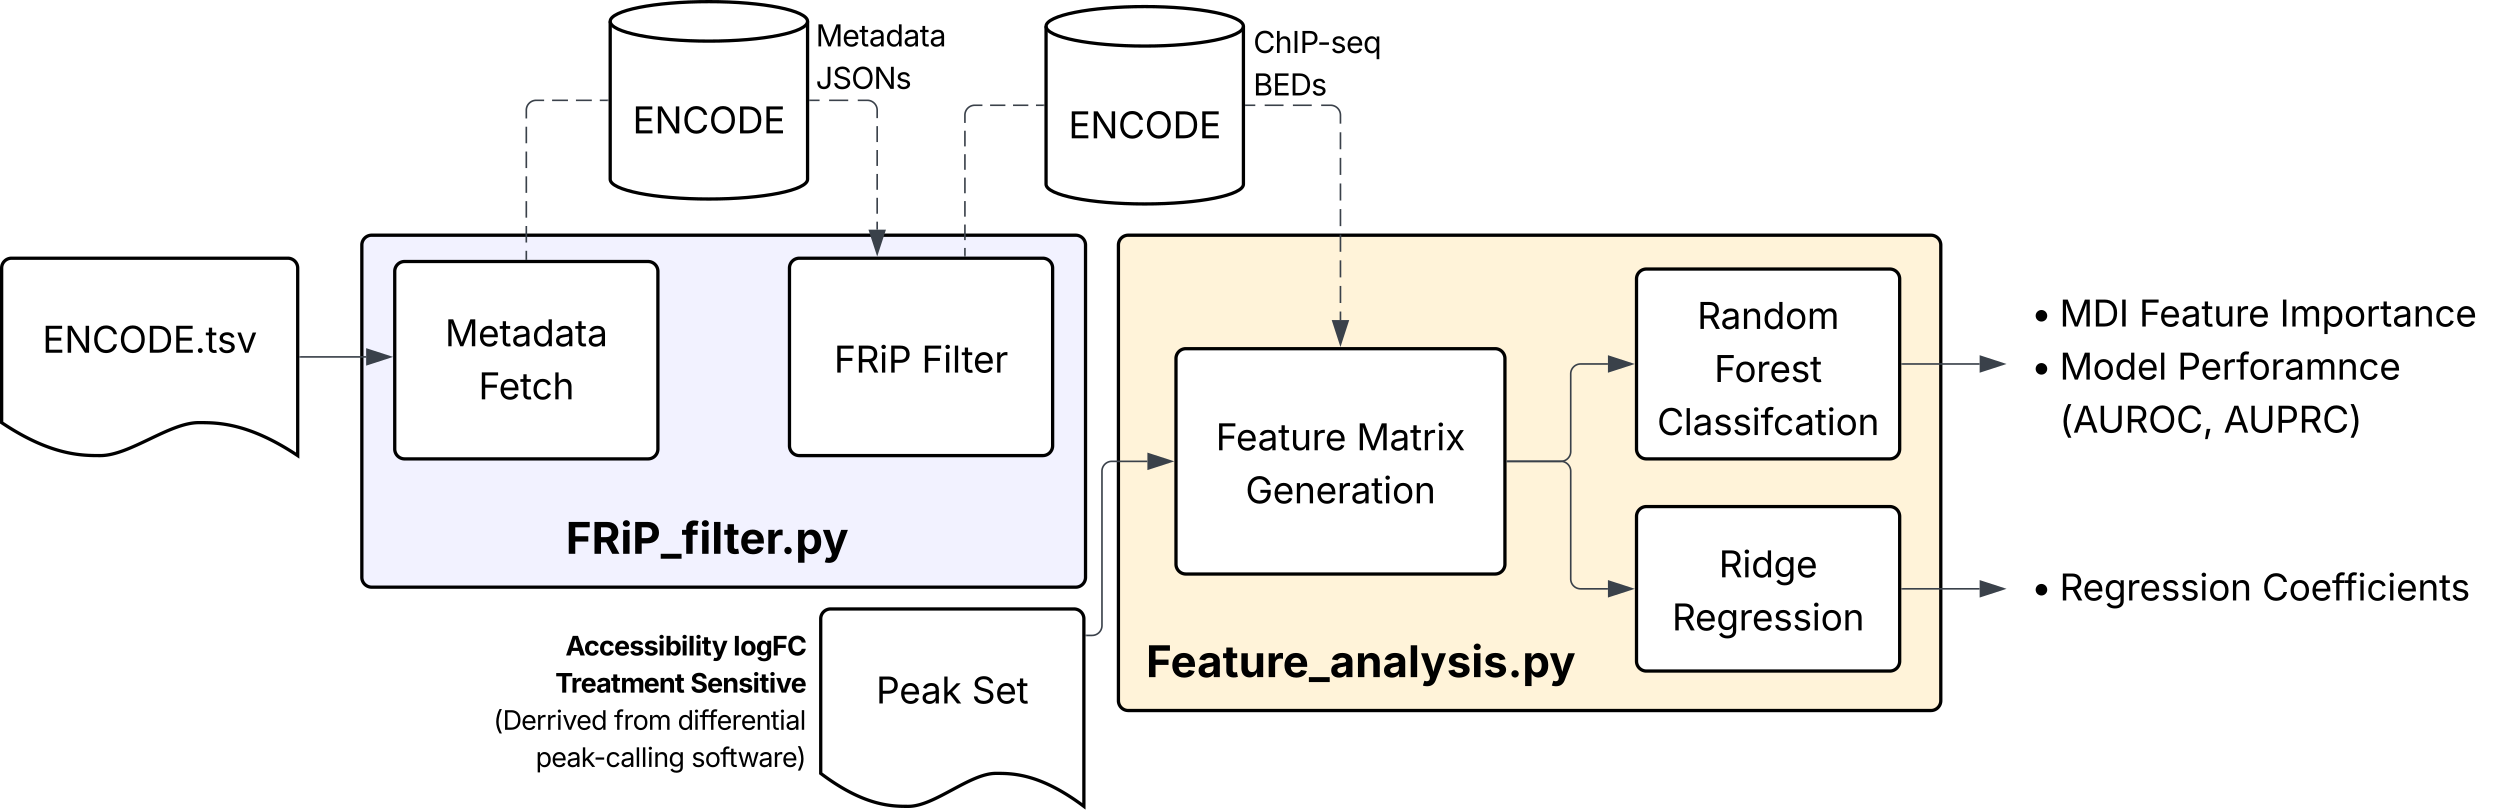 <svg xmlns="http://www.w3.org/2000/svg" xmlns:xlink="http://www.w3.org/1999/xlink" xmlns:lucid="lucid" width="1520" height="492.25"><g transform="translate(520 -123)" lucid:page-tab-id="0_0"><path d="M-1000 0h2000v1000h-2000z" fill="#fff"/><path d="M160 272a6 6 0 0 1 6-6h488a6 6 0 0 1 6 6v277a6 6 0 0 1-6 6H166a6 6 0 0 1-6-6z" stroke="#000" stroke-width="2" fill="#fff3d9"/><path d="M-300 272a6 6 0 0 1 6-6h428a6 6 0 0 1 6 6v202a6 6 0 0 1-6 6h-428a6 6 0 0 1-6-6z" stroke="#000" stroke-width="2" fill="#f2f2ff"/><path d="M237.5 187h5.72m5.72 0h11.45m5.7 0h11.46m5.72 0H289a6 6 0 0 1 6 6v5.2m0 5.2v10.37m0 5.2v10.38m0 5.2v10.37m0 5.2v10.38m0 5.2v10.38m0 5.2v10.37m0 5.2v10.38m0 5.2v5.2" stroke="#3a414a" fill="none"/><path d="M237.5 187.47h-.5v-.94h.5z" stroke="#3a414a" stroke-width=".05" fill="#3a414a"/><path d="M295 332.38l-4.63-14.26h9.26z" stroke="#3a414a" fill="#3a414a"/><path d="M-40 286a6 6 0 0 1 6-6h148a6 6 0 0 1 6 6v108a6 6 0 0 1-6 6H-34a6 6 0 0 1-6-6z" stroke="#000" stroke-width="2" fill="#fff"/><use xlink:href="#a" transform="matrix(1,0,0,1,-28,292) translate(15.087 57.528)"/><use xlink:href="#b" transform="matrix(1,0,0,1,-28,292) translate(68.331 57.528)"/><path d="M66.67 278.5v-4.75m0-4.75v-9.5m0-4.75v-9.5m0-4.75V231m0-4.75v-9.5m0-4.75v-9.5m0-4.75V193a6 6 0 0 1 6-6h4.64m4.66 0h9.3m4.65 0h9.3m4.65 0h4.65" stroke="#3a414a" fill="none"/><path d="M67.14 279h-.95v-.5h.94zM115 187.47h-.5v-.94h.5z" stroke="#3a414a" stroke-width=".05" fill="#3a414a"/><path d="M-519 286a6 6 0 0 1 6-6h168a6 6 0 0 1 6 6v114c-30.06-20.04-48.78-20.04-60.12-20.04-18 0-41.94 20.04-59.94 20.04-11.16 0-30.06 0-59.94-20.04z" stroke="#000" stroke-width="2" fill="#fff"/><use xlink:href="#c" transform="matrix(1,0,0,1,-514,285) translate(19.804 52.465)"/><path d="M-337.5 340h40.12" stroke="#3a414a" fill="none"/><path d="M-337.5 340.48h-.5v-.96h.5z" stroke="#3a414a" stroke-width=".05" fill="#3a414a"/><path d="M-282.62 340l-14.26 4.63v-9.26z" stroke="#3a414a" fill="#3a414a"/><path d="M140.5 509.33h3.5a6 6 0 0 0 6-6V409.5a6 6 0 0 1 6-6h21.62" stroke="#3a414a" fill="none"/><path d="M140.5 509.8h-.5v-.94h.5z" stroke="#3a414a" stroke-width=".05" fill="#3a414a"/><path d="M192.38 403.5l-14.26 4.63v-9.26z" stroke="#3a414a" fill="#3a414a"/><path d="M-230 499.25a6 6 0 0 1 6-6h188a6 6 0 0 1 6 6v101a6 6 0 0 1-6 6h-188a6 6 0 0 1-6-6z" fill="none"/><use xlink:href="#d" transform="matrix(1,0,0,1,-230,493.25) translate(53.772 28.28)"/><use xlink:href="#e" transform="matrix(1,0,0,1,-230,493.25) translate(155.779 28.28)"/><use xlink:href="#f" transform="matrix(1,0,0,1,-230,493.25) translate(47.581 50.866)"/><use xlink:href="#g" transform="matrix(1,0,0,1,-230,493.25) translate(129.711 50.866)"/><use xlink:href="#h" transform="matrix(1,0,0,1,-230,493.25) translate(9.946 73.452)"/><use xlink:href="#i" transform="matrix(1,0,0,1,-230,493.25) translate(83.288 73.452)"/><use xlink:href="#j" transform="matrix(1,0,0,1,-230,493.25) translate(121.972 73.452)"/><use xlink:href="#k" transform="matrix(1,0,0,1,-230,493.25) translate(35.641 96.038)"/><use xlink:href="#l" transform="matrix(1,0,0,1,-230,493.25) translate(130.289 96.038)"/><path d="M-21 499.25a6 6 0 0 1 6-6h148a6 6 0 0 1 6 6v114c-26.72-20.04-43.36-20.04-53.44-20.04-16 0-37.28 20.05-53.28 20.05-9.92 0-26.72 0-53.28-20.04z" stroke="#000" stroke-width="2" fill="#fff"/><use xlink:href="#m" transform="matrix(1,0,0,1,-16,498.25) translate(28.673 52.465)"/><use xlink:href="#n" transform="matrix(1,0,0,1,-16,498.25) translate(86.844 52.465)"/><path d="M195 341a6 6 0 0 1 6-6h188a6 6 0 0 1 6 6v125a6 6 0 0 1-6 6H201a6 6 0 0 1-6-6z" stroke="#000" stroke-width="2" fill="#fff"/><use xlink:href="#o" transform="matrix(1,0,0,1,207,347) translate(12.224 49.778)"/><use xlink:href="#p" transform="matrix(1,0,0,1,207,347) translate(97.728 49.778)"/><use xlink:href="#q" transform="matrix(1,0,0,1,207,347) translate(30.215 82.043)"/><path d="M396.5 403.5H429a6 6 0 0 1 6 6V475a6 6 0 0 0 6 6h16.62" stroke="#3a414a" fill="none"/><path d="M396.5 403.98h-.5v-.96h.5z" stroke="#3a414a" stroke-width=".05" fill="#3a414a"/><path d="M472.38 481l-14.26 4.63v-9.26z" stroke="#3a414a" fill="#3a414a"/><path d="M475 437a6 6 0 0 1 6-6h148a6 6 0 0 1 6 6v88a6 6 0 0 1-6 6H481a6 6 0 0 1-6-6z" stroke="#000" stroke-width="2" fill="#fff"/><use xlink:href="#r" transform="matrix(1,0,0,1,487,443) translate(38.063 31.028)"/><use xlink:href="#s" transform="matrix(1,0,0,1,487,443) translate(9.596 63.293)"/><path d="M475 292.58a6 6 0 0 1 6-6h148a6 6 0 0 1 6 6V396a6 6 0 0 1-6 6H481a6 6 0 0 1-6-6z" stroke="#000" stroke-width="2" fill="#fff"/><use xlink:href="#t" transform="matrix(1,0,0,1,487,298.581) translate(24.901 24.403)"/><use xlink:href="#u" transform="matrix(1,0,0,1,487,298.581) translate(35.242 56.668)"/><use xlink:href="#v" transform="matrix(1,0,0,1,487,298.581) translate(0.498 88.934)"/><path d="M396.5 403.5H429a6 6 0 0 0 6-6v-47.2a6 6 0 0 1 6-6h16.62" stroke="#3a414a" fill="none"/><path d="M396.5 403.98h-.5v-.96h.5z" stroke="#3a414a" stroke-width=".05" fill="#3a414a"/><path d="M472.38 344.3l-14.26 4.63v-9.28z" stroke="#3a414a" fill="#3a414a"/><path d="M636.5 481h47.12" stroke="#3a414a" fill="none"/><path d="M636.5 481.48h-.5v-.96h.5z" stroke="#3a414a" stroke-width=".05" fill="#3a414a"/><path d="M698.38 481l-14.26 4.63v-9.26z" stroke="#3a414a" fill="#3a414a"/><path d="M636.5 344.3h47.12" stroke="#3a414a" fill="none"/><path d="M636.5 344.76h-.5v-.94h.5z" stroke="#3a414a" stroke-width=".05" fill="#3a414a"/><path d="M698.38 344.3l-14.26 4.63v-9.28z" stroke="#3a414a" fill="#3a414a"/><path d="M710 449a6 6 0 0 1 6-6h278a6 6 0 0 1 6 6v62a6 6 0 0 1-6 6H716a6 6 0 0 1-6-6z" fill="none"/><use xlink:href="#w" transform="matrix(1,0,0,1,710,443) translate(4.861 45.084)"/><use xlink:href="#x" transform="matrix(1,0,0,1,710,443) translate(22.222 45.084)"/><use xlink:href="#y" transform="matrix(1,0,0,1,710,443) translate(145.28 45.084)"/><path d="M236 235c0 6.63-26.86 12-60 12s-60-5.37-60-12v-96c0-6.63 26.86-12 60-12s60 5.37 60 12z" stroke="#000" stroke-width="2" fill="#fff"/><path d="M236 139c0 6.63-26.86 12-60 12s-60-5.37-60-12" stroke="#000" stroke-width="2" fill="none"/><use xlink:href="#z" transform="matrix(1,0,0,1,121,156) translate(8.64 51.09)"/><path d="M242 144a6 6 0 0 1 6-6h168a6 6 0 0 1 6 6v28a6 6 0 0 1-6 6H248a6 6 0 0 1-6-6z" fill="none"/><use xlink:href="#A" transform="matrix(1,0,0,1,242,138) translate(0 17.222)"/><use xlink:href="#B" transform="matrix(1,0,0,1,242,138) translate(0 43.035)"/><path d="M-210 426a6 6 0 0 1 6-6H24a6 6 0 0 1 6 6v48a6 6 0 0 1-6 6h-228a6 6 0 0 1-6-6z" fill="none"/><use xlink:href="#C" transform="matrix(1,0,0,1,-210,420) translate(34.043 39.701)"/><path d="M710 306a6 6 0 0 1 6-6h278a6 6 0 0 1 6 6v62a6 6 0 0 1-6 6H716a6 6 0 0 1-6-6z" fill="none"/><g><use xlink:href="#D" transform="matrix(1,0,0,1,710,300) translate(4.861 21.528)"/><use xlink:href="#E" transform="matrix(1,0,0,1,710,300) translate(22.222 21.528)"/><use xlink:href="#F" transform="matrix(1,0,0,1,710,300) translate(70.551 21.528)"/><use xlink:href="#G" transform="matrix(1,0,0,1,710,300) translate(156.055 21.528)"/><use xlink:href="#D" transform="matrix(1,0,0,1,710,300) translate(4.861 53.793)"/><use xlink:href="#H" transform="matrix(1,0,0,1,710,300) translate(22.222 53.793)"/><use xlink:href="#I" transform="matrix(1,0,0,1,710,300) translate(93.815 53.793)"/><use xlink:href="#J" transform="matrix(1,0,0,1,710,300) translate(22.222 86.059)"/><use xlink:href="#K" transform="matrix(1,0,0,1,710,300) translate(121.94 86.059)"/></g><path d="M175 501a6 6 0 0 1 6-6h251a6 6 0 0 1 6 6v48a6 6 0 0 1-6 6H181a6 6 0 0 1-6-6z" fill="none"/><g><use xlink:href="#L" transform="matrix(1,0,0,1,175,495) translate(1.828 39.701)"/></g><path d="M-280 288a6 6 0 0 1 6-6h148a6 6 0 0 1 6 6v108a6 6 0 0 1-6 6h-148a6 6 0 0 1-6-6z" stroke="#000" stroke-width="2" fill="#fff"/><g><use xlink:href="#M" transform="matrix(1,0,0,1,-268,294) translate(18.586 39.528)"/><use xlink:href="#N" transform="matrix(1,0,0,1,-268,294) translate(38.958 71.793)"/></g><path d="M-29 232c0 6.63-26.86 12-60 12s-60-5.37-60-12v-96c0-6.63 26.86-12 60-12s60 5.37 60 12z" stroke="#000" stroke-width="2" fill="#fff"/><path d="M-29 136c0 6.63-26.86 12-60 12s-60-5.37-60-12" stroke="#000" stroke-width="2" fill="none"/><g><use xlink:href="#O" transform="matrix(1,0,0,1,-144,153) translate(8.64 51.09)"/></g><path d="M-200 280.5v-5.03m0-5.03V260.4m0-5.04V245.3m0-5.02v-10.06m0-5.03v-10.06m0-5.03v-10.04m0-5.03V190a6 6 0 0 1 6-6h4.83m4.84 0h9.66m4.84 0h9.66m4.84 0h4.83" stroke="#3a414a" fill="none"/><path d="M-199.53 281h-.94v-.5h.94zM-150 184.47h-.5v-.94h.5z" stroke="#3a414a" stroke-width=".05" fill="#3a414a"/><path d="M-27.5 184h5.8m5.8 0h11.62m5.8 0h5.8a6 6 0 0 1 6 6v4.84m0 4.84v9.68m0 4.84v9.7m0 4.83v9.68m0 4.85v9.68m0 4.84v4.85" stroke="#3a414a" fill="none"/><path d="M-27.5 184.47h-.5v-.94h.5z" stroke="#3a414a" stroke-width=".05" fill="#3a414a"/><path d="M13.33 277.38L8.7 263.12h9.27z" stroke="#3a414a" fill="#3a414a"/><path d="M-24 140a6 6 0 0 1 6-6h168a6 6 0 0 1 6 6v28a6 6 0 0 1-6 6H-18a6 6 0 0 1-6-6z" fill="none"/><g><use xlink:href="#P" transform="matrix(1,0,0,1,-24,134) translate(0 17.222)"/><use xlink:href="#Q" transform="matrix(1,0,0,1,-24,134) translate(0 43.035)"/></g><defs><path d="M180 0v-1490h901v168H370v510h643v168H370V0H180" id="R"/><path d="M180 0v-1490h510c348 0 508 194 508 460 0 198-88 351-276 417L1256 0h-220L726-579c-117 2-238 0-356 1V0H180zm190-747h312c235 0 327-108 327-283 0-177-92-293-329-293H370v576" id="S"/><path d="M158 0v-1118h180V0H158zm91-1301c-68 0-125-53-125-119s57-119 125-119c69 0 126 53 126 119s-57 119-126 119" id="T"/><path d="M180 0v-1490h510c348 0 508 209 508 474 0 266-160 477-507 477H370V0H180zm190-706h312c236 0 327-133 327-310 0-176-91-307-329-307H370v617" id="U"/><g id="a"><use transform="matrix(0.011,0,0,0.011,0,0)" xlink:href="#R"/><use transform="matrix(0.011,0,0,0.011,13.118,0)" xlink:href="#S"/><use transform="matrix(0.011,0,0,0.011,27.42,0)" xlink:href="#T"/><use transform="matrix(0.011,0,0,0.011,32.802,0)" xlink:href="#U"/></g><path d="M338-1490V0H158v-1490h180" id="V"/><path d="M598-1118v154H368v674c0 100 37 144 132 144 23 0 62-6 92-12L629-6c-37 13-88 20-134 20-193 0-307-107-307-290v-688H20v-154h168v-266h180v266h230" id="W"/><path d="M628 24c-324 0-524-230-524-574 0-343 198-582 503-582 237 0 487 146 487 559v75H286c9 234 145 362 343 362 132 0 231-58 273-172l174 48C1024-91 857 24 628 24zM287-650h624c-17-190-120-322-304-322-192 0-309 151-320 322" id="X"/><path d="M158 0v-1118h174v172h12c41-113 157-188 290-188 26 0 70 2 91 3v181c-11-2-60-10-108-10-161 0-279 109-279 260V0H158" id="Y"/><g id="b"><use transform="matrix(0.011,0,0,0.011,0,0)" xlink:href="#R"/><use transform="matrix(0.011,0,0,0.011,13.118,0)" xlink:href="#T"/><use transform="matrix(0.011,0,0,0.011,18.5,0)" xlink:href="#V"/><use transform="matrix(0.011,0,0,0.011,24.208,0)" xlink:href="#W"/><use transform="matrix(0.011,0,0,0.011,31.261,0)" xlink:href="#X"/><use transform="matrix(0.011,0,0,0.011,44.217,0)" xlink:href="#Y"/></g><path d="M180 0v-1490h908v168H370v486h669v168H370v500h727V0H180" id="Z"/><path d="M180 0v-1490h224l606 953c40 63 108 177 176 312-27-437-7-821-13-1265h190V0h-226C860-448 622-778 356-1262c27 476 11 792 15 1262H180" id="aa"/><path d="M783 20c-382 0-661-292-661-764 0-473 279-766 661-766 302 0 548 182 601 489h-190c-42-204-217-313-411-313-268 0-476 208-476 590 0 381 209 588 476 588 195 0 369-110 411-313h190c-52 303-296 489-601 489" id="ab"/><path d="M784 20c-382 0-662-292-662-764 0-473 280-766 662-766s660 293 660 766c0 472-278 764-660 764zm0-176c266 0 475-207 475-588 0-383-209-590-475-590-268 0-477 208-477 590 0 380 209 588 477 588" id="ac"/><path d="M645 0H180v-1490h484c435 0 692 280 692 742 0 466-257 748-711 748zM370-168h263c363 0 539-218 539-580 0-358-176-574-521-574H370v1154" id="ad"/><path d="M295 13c-75 0-135-60-135-135s60-135 135-135 135 60 135 135S370 13 295 13" id="ae"/><path d="M538 24C308 24 148-78 108-271l171-41c32 123 123 178 257 178 156 0 256-77 256-169 0-77-54-128-164-154l-186-44c-203-48-300-148-300-305 0-192 176-326 414-326 230 0 351 112 402 269l-163 42c-31-80-94-158-238-158-133 0-233 69-233 162 0 83 57 129 188 160l169 40c203 48 298 149 298 302 0 196-179 339-441 339" id="af"/><path d="M481 0L54-1118h197c107 314 236 620 325 951 87-331 217-637 324-951h197L670 0H481" id="ag"/><g id="c"><use transform="matrix(0.011,0,0,0.011,0,0)" xlink:href="#Z"/><use transform="matrix(0.011,0,0,0.011,13.357,0)" xlink:href="#aa"/><use transform="matrix(0.011,0,0,0.011,30.1,0)" xlink:href="#ab"/><use transform="matrix(0.011,0,0,0.011,46.332,0)" xlink:href="#ac"/><use transform="matrix(0.011,0,0,0.011,63.325,0)" xlink:href="#ad"/><use transform="matrix(0.011,0,0,0.011,79.362,0)" xlink:href="#Z"/><use transform="matrix(0.011,0,0,0.011,92.719,0)" xlink:href="#ae"/><use transform="matrix(0.011,0,0,0.011,99.121,0)" xlink:href="#W"/><use transform="matrix(0.011,0,0,0.011,106.174,0)" xlink:href="#af"/><use transform="matrix(0.011,0,0,0.011,117.904,0)" xlink:href="#ag"/></g><path d="M49 0l509-1490h400L1480 0h-339l-115-346H497L386 0H49zm524-585h374c-75-213-124-402-192-666-66 268-110 453-182 666" id="ah"/><path d="M628 22C291 22 81-210 81-554c0-346 210-578 547-578 265 0 455 142 497 372l-279 52c-25-116-99-188-215-188-160 0-244 139-244 341 0 200 84 341 244 341 116 0 193-74 217-195l279 51C1085-123 896 22 628 22" id="ai"/><path d="M633 22C291 22 81-200 81-553c0-345 210-579 537-579 292 0 525 185 525 567v84H378c7 183 109 277 260 277 105 0 184-46 216-132l272 51C1071-99 893 22 633 22zM380-669h474c-15-146-94-237-233-237-143 0-229 99-241 237" id="aj"/><path d="M572 22C302 22 117-98 78-306l279-48c29 105 101 156 224 156 114 0 185-48 185-115 0-118-228-130-337-155-215-49-322-150-322-317 0-215 187-347 470-347 265 0 424 116 466 298l-266 47c-24-76-87-130-196-130-98 0-174 46-174 113 0 56 38 95 144 117l201 40c216 44 320 143 320 302 0 220-207 367-500 367" id="ak"/><path d="M128 0v-1118h300V0H128zm150-1264c-91 0-165-68-165-154 0-85 74-154 165-154 90 0 165 69 165 154 0 86-75 154-165 154" id="al"/><path d="M754 19C571 19 479-89 437-179h-14V0H128v-1490h300v560h9c41-89 129-202 319-202 248 0 453 193 453 575 0 372-197 576-455 576zm-92-241c156 0 240-139 240-336 0-196-83-334-240-334-154 0-241 131-241 334 0 202 88 336 241 336" id="am"/><path d="M428-1490V0H128v-1490h300" id="an"/><path d="M683-1118v229H474v562c0 71 29 104 102 104 23 0 73-7 95-13l43 225C647 9 580 16 520 16 296 16 174-96 174-301v-588H20v-229h154v-266h300v266h209" id="ao"/><path d="M120 396l69-226c123 42 245 23 254-107l8-60L31-1118h319c87 288 199 559 259 872 72-308 185-583 277-872h315L726 132c-68 181-186 294-410 294-79 0-153-13-196-30" id="ap"/><g id="d"><use transform="matrix(0.008,0,0,0.008,0,0)" xlink:href="#ah"/><use transform="matrix(0.008,0,0,0.008,11.257,0)" xlink:href="#ai"/><use transform="matrix(0.008,0,0,0.008,20.409,0)" xlink:href="#ai"/><use transform="matrix(0.008,0,0,0.008,29.562,0)" xlink:href="#aj"/><use transform="matrix(0.008,0,0,0.008,38.828,0)" xlink:href="#ak"/><use transform="matrix(0.008,0,0,0.008,47.54,0)" xlink:href="#ak"/><use transform="matrix(0.008,0,0,0.008,56.252,0)" xlink:href="#al"/><use transform="matrix(0.008,0,0,0.008,60.468,0)" xlink:href="#am"/><use transform="matrix(0.008,0,0,0.008,70.273,0)" xlink:href="#al"/><use transform="matrix(0.008,0,0,0.008,74.489,0)" xlink:href="#an"/><use transform="matrix(0.008,0,0,0.008,78.704,0)" xlink:href="#al"/><use transform="matrix(0.008,0,0,0.008,82.92,0)" xlink:href="#ao"/><use transform="matrix(0.008,0,0,0.008,88.958,0)" xlink:href="#ap"/></g><path d="M628 22C291 22 81-210 81-554c0-346 210-578 547-578 336 0 547 232 547 578 0 344-211 576-547 576zm0-236c160 0 242-146 242-341 0-197-82-341-242-341S387-753 387-555c0 195 81 341 241 341" id="aq"/><path d="M625 442c-280 0-454-114-503-274l258-72c28 63 97 128 243 128 153 0 246-69 246-216v-206h-23C805-108 717-16 536-16 284-16 81-191 81-561c0-378 208-571 456-571 188 0 280 113 321 202h13v-188h295V-9c0 303-226 451-541 451zm5-686c153 0 240-119 240-319 0-198-86-329-240-329-158 0-241 137-241 329 0 195 85 319 241 319" id="ar"/><path d="M135 0v-1490h980v253H440v416h609v249H440V0H135" id="as"/><path d="M786 20C389 20 94-260 94-744c0-487 299-766 692-766 339 0 597 194 641 529h-309c-28-162-156-258-326-258-233 0-388 179-388 495 0 323 157 493 387 493 170 0 298-97 328-259h309c-34 277-266 530-642 530" id="at"/><g id="e"><use transform="matrix(0.008,0,0,0.008,0,0)" xlink:href="#an"/><use transform="matrix(0.008,0,0,0.008,4.215,0)" xlink:href="#aq"/><use transform="matrix(0.008,0,0,0.008,13.755,0)" xlink:href="#ar"/><use transform="matrix(0.008,0,0,0.008,23.584,0)" xlink:href="#as"/><use transform="matrix(0.008,0,0,0.008,32.714,0)" xlink:href="#at"/></g><path d="M75-1237v-253h1217v253H837V0H531v-1237H75" id="au"/><path d="M128 0v-1118h290v195h12c54-169 184-238 367-200v268c-27-8-86-15-130-15-138 0-239 95-239 234V0H128" id="av"/><path d="M440 22C227 22 68-92 68-313c0-250 202-322 422-343 195-21 271-24 271-105 0-95-63-149-175-149-116 0-187 57-211 129l-275-46c57-194 237-305 487-305 240 0 474 108 474 379V0H777v-155h-10C713-51 605 22 440 22zm85-211c140 0 238-93 238-211v-121c-37 26-156 42-222 51-111 16-185 59-185 149 0 87 70 132 169 132" id="aw"/><path d="M128 0v-1118h278l12 217c60-163 185-234 319-234 143 0 236 81 288 251 63-172 205-251 359-251 205 0 357 138 357 381V0h-301v-697c0-126-76-187-177-187-114 0-184 79-184 196V0H789v-705c0-109-72-179-174-179-106 0-187 74-187 208V0H128" id="ax"/><path d="M428-647V0H128v-1118h283l4 231c63-156 176-245 348-245 232 0 384 159 384 421V0H847v-659c0-139-76-222-202-222-128 0-217 86-217 234" id="ay"/><g id="f"><use transform="matrix(0.008,0,0,0.008,0,0)" xlink:href="#au"/><use transform="matrix(0.008,0,0,0.008,9.502,0)" xlink:href="#av"/><use transform="matrix(0.008,0,0,0.008,15.457,0)" xlink:href="#aj"/><use transform="matrix(0.008,0,0,0.008,24.875,0)" xlink:href="#aw"/><use transform="matrix(0.008,0,0,0.008,33.906,0)" xlink:href="#ao"/><use transform="matrix(0.008,0,0,0.008,39.603,0)" xlink:href="#ax"/><use transform="matrix(0.008,0,0,0.008,53.799,0)" xlink:href="#aj"/><use transform="matrix(0.008,0,0,0.008,63.065,0)" xlink:href="#ay"/><use transform="matrix(0.008,0,0,0.008,72.75,0)" xlink:href="#ao"/></g><path d="M681 22C323 22 94-145 85-462h297c10 151 131 226 296 226 163 0 271-77 271-190 0-102-95-149-257-189l-164-41c-252-61-403-188-403-405 0-269 236-449 560-449 330 0 546 183 551 445H941c-11-119-106-188-259-188-156 0-244 72-244 172-3 156 226 185 373 221 250 61 445 186 445 436 0 271-213 446-575 446" id="az"/><path d="M443 0L31-1118h319c90 293 199 572 268 885 66-313 175-593 264-885h315L784 0H443" id="aA"/><g id="g"><use transform="matrix(0.008,0,0,0.008,0,0)" xlink:href="#az"/><use transform="matrix(0.008,0,0,0.008,10.186,0)" xlink:href="#aj"/><use transform="matrix(0.008,0,0,0.008,19.452,0)" xlink:href="#ay"/><use transform="matrix(0.008,0,0,0.008,29.136,0)" xlink:href="#ak"/><use transform="matrix(0.008,0,0,0.008,37.848,0)" xlink:href="#al"/><use transform="matrix(0.008,0,0,0.008,42.064,0)" xlink:href="#ao"/><use transform="matrix(0.008,0,0,0.008,47.76,0)" xlink:href="#al"/><use transform="matrix(0.008,0,0,0.008,51.976,0)" xlink:href="#aA"/><use transform="matrix(0.008,0,0,0.008,61.022,0)" xlink:href="#aj"/></g><path d="M218-607c0-325 108-727 258-974h175c-155 315-250 682-250 974 0 265 78 531 250 886H476C306-10 218-315 218-607" id="aB"/><path d="M577 24c-279 0-473-224-473-580 0-354 195-576 474-576 218 0 287 134 324 193h14v-551h180V0H922v-173h-20C865-111 790 24 577 24zm27-161c203 0 314-172 314-421 0-247-108-413-314-413-212 0-317 181-317 413 0 235 108 421 317 421" id="aC"/><g id="h"><use transform="matrix(0.008,0,0,0.008,0,0)" xlink:href="#aB"/><use transform="matrix(0.008,0,0,0.008,5.674,0)" xlink:href="#ad"/><use transform="matrix(0.008,0,0,0.008,16.9,0)" xlink:href="#X"/><use transform="matrix(0.008,0,0,0.008,25.969,0)" xlink:href="#Y"/><use transform="matrix(0.008,0,0,0.008,32.068,0)" xlink:href="#Y"/><use transform="matrix(0.008,0,0,0.008,38.167,0)" xlink:href="#T"/><use transform="matrix(0.008,0,0,0.008,41.935,0)" xlink:href="#ag"/><use transform="matrix(0.008,0,0,0.008,50.373,0)" xlink:href="#X"/><use transform="matrix(0.008,0,0,0.008,59.442,0)" xlink:href="#aC"/></g><path d="M678-1118v154H420V0H240v-964H20v-154h220v-149c0-194 155-293 318-293 85 0 141 18 168 30l-50 154c-19-6-47-17-97-17-111 0-159 58-159 166v109h258" id="aD"/><path d="M613 24c-304 0-509-231-509-576 0-350 205-580 509-580 305 0 511 230 511 580 0 345-206 576-511 576zm0-161c226 0 329-195 329-415 0-222-103-419-329-419-223 0-326 196-326 419 0 220 103 415 326 415" id="aE"/><path d="M158 0v-1118h175l1 205c55-151 181-225 313-225 147 0 245 90 285 228 53-141 190-228 352-228 194 0 352 125 352 384V0h-181v-749c0-161-105-225-225-225-151 0-243 103-243 244V0H807v-767c0-124-93-207-219-207-131 0-250 92-250 270V0H158" id="aF"/><g id="i"><use transform="matrix(0.008,0,0,0.008,0,0)" xlink:href="#aD"/><use transform="matrix(0.008,0,0,0.008,5.757,0)" xlink:href="#Y"/><use transform="matrix(0.008,0,0,0.008,11.355,0)" xlink:href="#aE"/><use transform="matrix(0.008,0,0,0.008,20.683,0)" xlink:href="#aF"/></g><path d="M338-670V0H158v-1118h173l1 207c72-158 192-221 342-221 226 0 378 139 378 422V0H872v-695c0-172-96-275-252-275-161 0-282 109-282 300" id="aG"/><path d="M471 26C259 26 90-98 90-318c0-256 228-303 435-329 202-27 287-16 287-108 0-139-79-219-234-219-161 0-248 86-283 164l-173-57c86-203 278-265 451-265 150 0 419 46 419 395V0H815v-152h-12C765-73 660 26 471 26zm31-159c199 0 310-134 310-271v-155c-30 35-226 55-295 64-131 17-246 59-246 186 0 116 97 176 231 176" id="aH"/><g id="j"><use transform="matrix(0.008,0,0,0.008,0,0)" xlink:href="#aC"/><use transform="matrix(0.008,0,0,0.008,9.525,0)" xlink:href="#T"/><use transform="matrix(0.008,0,0,0.008,13.292,0)" xlink:href="#aD"/><use transform="matrix(0.008,0,0,0.008,18.442,0)" xlink:href="#aD"/><use transform="matrix(0.008,0,0,0.008,23.743,0)" xlink:href="#X"/><use transform="matrix(0.008,0,0,0.008,32.812,0)" xlink:href="#Y"/><use transform="matrix(0.008,0,0,0.008,38.41,0)" xlink:href="#X"/><use transform="matrix(0.008,0,0,0.008,47.479,0)" xlink:href="#aG"/><use transform="matrix(0.008,0,0,0.008,56.67,0)" xlink:href="#W"/><use transform="matrix(0.008,0,0,0.008,61.759,0)" xlink:href="#T"/><use transform="matrix(0.008,0,0,0.008,65.526,0)" xlink:href="#aH"/><use transform="matrix(0.008,0,0,0.008,74.261,0)" xlink:href="#V"/></g><path d="M158 418v-1536h174v179h20c37-59 106-193 324-193 279 0 474 222 474 576 0 356-194 580-473 580-213 0-288-135-325-197h-14v591H158zm492-555c209 0 317-186 317-421 0-232-105-413-317-413-206 0-314 166-314 413 0 249 111 421 314 421" id="aI"/><path d="M158 0v-1490h180v865h22l478-493h223L593-638 1096 0H865L456-523 338-412V0H158" id="aJ"/><path d="M798-719v166H144v-166h654" id="aK"/><path d="M613 24c-304 0-509-231-509-576 0-350 205-580 509-580 216 0 392 114 453 309l-173 49c-33-115-133-197-280-197-223 0-326 196-326 419 0 220 103 415 326 415 150 0 252-85 285-206l172 49C1010-95 832 24 613 24" id="aL"/><path d="M611 442c-248 0-391-105-460-228l146-94c47 65 117 165 314 165 178 0 307-82 307-266v-224h-17C863-141 792-18 576-18c-268 0-472-195-472-546 0-346 197-568 476-568 216 0 288 133 326 193h17v-179h175V29c0 289-215 413-487 413zm-5-620c203 0 314-146 314-390 0-237-108-403-314-403-213 0-319 180-319 403 0 230 109 390 319 390" id="aM"/><g id="k"><use transform="matrix(0.008,0,0,0.008,0,0)" xlink:href="#aI"/><use transform="matrix(0.008,0,0,0.008,9.525,0)" xlink:href="#X"/><use transform="matrix(0.008,0,0,0.008,18.746,0)" xlink:href="#aH"/><use transform="matrix(0.008,0,0,0.008,27.48,0)" xlink:href="#aJ"/><use transform="matrix(0.008,0,0,0.008,35.311,0)" xlink:href="#aK"/><use transform="matrix(0.008,0,0,0.008,42.466,0)" xlink:href="#aL"/><use transform="matrix(0.008,0,0,0.008,51.505,0)" xlink:href="#aH"/><use transform="matrix(0.008,0,0,0.008,60.24,0)" xlink:href="#V"/><use transform="matrix(0.008,0,0,0.008,64.007,0)" xlink:href="#V"/><use transform="matrix(0.008,0,0,0.008,67.775,0)" xlink:href="#T"/><use transform="matrix(0.008,0,0,0.008,71.542,0)" xlink:href="#aG"/><use transform="matrix(0.008,0,0,0.008,80.732,0)" xlink:href="#aM"/></g><path d="M409 0L70-1118h191c89 329 165 560 243 925 75-353 154-601 240-925h192c85 325 161 564 235 922 77-354 157-598 244-922h191L1267 0h-179c-86-307-176-590-250-913C763-588 675-308 588 0H409" id="aN"/><path d="M96 279C273-86 346-350 346-607c0-292-95-659-250-974h175c150 246 258 650 258 974 0 297-91 602-258 886H96" id="aO"/><g id="l"><use transform="matrix(0.008,0,0,0.008,0,0)" xlink:href="#af"/><use transform="matrix(0.008,0,0,0.008,8.211,0)" xlink:href="#aE"/><use transform="matrix(0.008,0,0,0.008,17.538,0)" xlink:href="#aD"/><use transform="matrix(0.008,0,0,0.008,22.764,0)" xlink:href="#W"/><use transform="matrix(0.008,0,0,0.008,28.081,0)" xlink:href="#aN"/><use transform="matrix(0.008,0,0,0.008,40.811,0)" xlink:href="#aH"/><use transform="matrix(0.008,0,0,0.008,49.545,0)" xlink:href="#Y"/><use transform="matrix(0.008,0,0,0.008,55.143,0)" xlink:href="#X"/><use transform="matrix(0.008,0,0,0.008,64.038,0)" xlink:href="#aO"/></g><g id="m"><use transform="matrix(0.011,0,0,0.011,0,0)" xlink:href="#U"/><use transform="matrix(0.011,0,0,0.011,14.073,0)" xlink:href="#X"/><use transform="matrix(0.011,0,0,0.011,27.246,0)" xlink:href="#aH"/><use transform="matrix(0.011,0,0,0.011,39.724,0)" xlink:href="#aJ"/></g><path d="M657 26c-323 0-524-166-541-416h195c15 169 171 246 346 246 202 0 356-106 356-265 5-203-294-238-475-293-239-73-380-191-380-389 0-252 224-419 512-419 294 0 499 171 508 396H992c-17-145-151-228-328-228-193 0-321 102-321 242 0 156 175 211 284 241l149 41c160 44 422 134 422 412 0 244-197 432-541 432" id="aP"/><g id="n"><use transform="matrix(0.011,0,0,0.011,0,0)" xlink:href="#aP"/><use transform="matrix(0.011,0,0,0.011,14.258,0)" xlink:href="#X"/><use transform="matrix(0.011,0,0,0.011,27.214,0)" xlink:href="#W"/></g><path d="M537 14c-226 0-379-139-379-422v-710h180v695c0 172 97 275 253 275 160 0 281-109 281-300v-670h181V0H879v-209C806-46 684 14 537 14" id="aQ"/><g id="o"><use transform="matrix(0.011,0,0,0.011,0,0)" xlink:href="#R"/><use transform="matrix(0.011,0,0,0.011,12.24,0)" xlink:href="#X"/><use transform="matrix(0.011,0,0,0.011,25.412,0)" xlink:href="#aH"/><use transform="matrix(0.011,0,0,0.011,37.891,0)" xlink:href="#W"/><use transform="matrix(0.011,0,0,0.011,45.161,0)" xlink:href="#aQ"/><use transform="matrix(0.011,0,0,0.011,58.301,0)" xlink:href="#Y"/><use transform="matrix(0.011,0,0,0.011,66.298,0)" xlink:href="#X"/></g><path d="M180 0v-1490h270l367 940c28 72 75 218 110 339 35-117 81-264 110-339l362-940h271V0h-187c2-448-5-837 7-1287-157 497-311 829-483 1287H842C666-458 514-784 354-1284c12 438 5 843 7 1284H180" id="aR"/><path d="M65 0l393-574-370-544h210c88 136 192 297 267 435 67-142 176-302 264-435h206L661-564 1053 0H844c-94-144-206-310-287-458C484-308 366-142 273 0H65" id="aS"/><g id="p"><use transform="matrix(0.011,0,0,0.011,0,0)" xlink:href="#aR"/><use transform="matrix(0.011,0,0,0.011,20.074,0)" xlink:href="#aH"/><use transform="matrix(0.011,0,0,0.011,32.552,0)" xlink:href="#W"/><use transform="matrix(0.011,0,0,0.011,39.822,0)" xlink:href="#Y"/><use transform="matrix(0.011,0,0,0.011,48.535,0)" xlink:href="#T"/><use transform="matrix(0.011,0,0,0.011,53.917,0)" xlink:href="#aS"/></g><path d="M789 20c-398 0-667-293-667-764 0-473 273-766 655-766 315 0 558 198 612 487h-196c-61-191-204-311-415-311-262 0-471 207-471 590 0 380 208 588 482 588 249 0 420-165 425-427H828v-166h572v163c0 370-256 606-611 606" id="aT"/><g id="q"><use transform="matrix(0.011,0,0,0.011,0,0)" xlink:href="#aT"/><use transform="matrix(0.011,0,0,0.011,16.58,0)" xlink:href="#X"/><use transform="matrix(0.011,0,0,0.011,29.536,0)" xlink:href="#aG"/><use transform="matrix(0.011,0,0,0.011,42.665,0)" xlink:href="#X"/><use transform="matrix(0.011,0,0,0.011,55.621,0)" xlink:href="#Y"/><use transform="matrix(0.011,0,0,0.011,63.987,0)" xlink:href="#aH"/><use transform="matrix(0.011,0,0,0.011,76.465,0)" xlink:href="#W"/><use transform="matrix(0.011,0,0,0.011,83.735,0)" xlink:href="#T"/><use transform="matrix(0.011,0,0,0.011,89.117,0)" xlink:href="#aE"/><use transform="matrix(0.011,0,0,0.011,102.441,0)" xlink:href="#aG"/></g><g id="r"><use transform="matrix(0.011,0,0,0.011,0,0)" xlink:href="#S"/><use transform="matrix(0.011,0,0,0.011,14.301,0)" xlink:href="#T"/><use transform="matrix(0.011,0,0,0.011,19.683,0)" xlink:href="#aC"/><use transform="matrix(0.011,0,0,0.011,33.29,0)" xlink:href="#aM"/><use transform="matrix(0.011,0,0,0.011,46.918,0)" xlink:href="#X"/></g><g id="s"><use transform="matrix(0.011,0,0,0.011,0,0)" xlink:href="#S"/><use transform="matrix(0.011,0,0,0.011,13.976,0)" xlink:href="#X"/><use transform="matrix(0.011,0,0,0.011,26.931,0)" xlink:href="#aM"/><use transform="matrix(0.011,0,0,0.011,40.56,0)" xlink:href="#Y"/><use transform="matrix(0.011,0,0,0.011,48.557,0)" xlink:href="#X"/><use transform="matrix(0.011,0,0,0.011,61.513,0)" xlink:href="#af"/><use transform="matrix(0.011,0,0,0.011,73.242,0)" xlink:href="#af"/><use transform="matrix(0.011,0,0,0.011,84.972,0)" xlink:href="#T"/><use transform="matrix(0.011,0,0,0.011,90.354,0)" xlink:href="#aE"/><use transform="matrix(0.011,0,0,0.011,103.678,0)" xlink:href="#aG"/></g><g id="t"><use transform="matrix(0.011,0,0,0.011,0,0)" xlink:href="#S"/><use transform="matrix(0.011,0,0,0.011,14.193,0)" xlink:href="#aH"/><use transform="matrix(0.011,0,0,0.011,26.671,0)" xlink:href="#aG"/><use transform="matrix(0.011,0,0,0.011,39.8,0)" xlink:href="#aC"/><use transform="matrix(0.011,0,0,0.011,53.407,0)" xlink:href="#aE"/><use transform="matrix(0.011,0,0,0.011,66.732,0)" xlink:href="#aF"/></g><g id="u"><use transform="matrix(0.011,0,0,0.011,0,0)" xlink:href="#R"/><use transform="matrix(0.011,0,0,0.011,12.24,0)" xlink:href="#aE"/><use transform="matrix(0.011,0,0,0.011,25.564,0)" xlink:href="#Y"/><use transform="matrix(0.011,0,0,0.011,33.561,0)" xlink:href="#X"/><use transform="matrix(0.011,0,0,0.011,46.517,0)" xlink:href="#af"/><use transform="matrix(0.011,0,0,0.011,58.247,0)" xlink:href="#W"/></g><g id="v"><use transform="matrix(0.011,0,0,0.011,0,0)" xlink:href="#ab"/><use transform="matrix(0.011,0,0,0.011,16.233,0)" xlink:href="#V"/><use transform="matrix(0.011,0,0,0.011,21.615,0)" xlink:href="#aH"/><use transform="matrix(0.011,0,0,0.011,34.093,0)" xlink:href="#af"/><use transform="matrix(0.011,0,0,0.011,45.822,0)" xlink:href="#af"/><use transform="matrix(0.011,0,0,0.011,57.552,0)" xlink:href="#T"/><use transform="matrix(0.011,0,0,0.011,62.934,0)" xlink:href="#aD"/><use transform="matrix(0.011,0,0,0.011,70.508,0)" xlink:href="#aL"/><use transform="matrix(0.011,0,0,0.011,83.42,0)" xlink:href="#aH"/><use transform="matrix(0.011,0,0,0.011,95.898,0)" xlink:href="#W"/><use transform="matrix(0.011,0,0,0.011,103.168,0)" xlink:href="#T"/><use transform="matrix(0.011,0,0,0.011,108.55,0)" xlink:href="#aE"/><use transform="matrix(0.011,0,0,0.011,121.875,0)" xlink:href="#aG"/></g><path d="M576-274c-177 0-320-143-320-320s143-320 320-320 320 143 320 320-143 320-320 320" id="aU"/><use transform="matrix(0.011,0,0,0.011,0,0)" xlink:href="#aU" id="w"/><g id="x"><use transform="matrix(0.011,0,0,0.011,0,0)" xlink:href="#S"/><use transform="matrix(0.011,0,0,0.011,13.976,0)" xlink:href="#X"/><use transform="matrix(0.011,0,0,0.011,26.931,0)" xlink:href="#aM"/><use transform="matrix(0.011,0,0,0.011,40.56,0)" xlink:href="#Y"/><use transform="matrix(0.011,0,0,0.011,48.557,0)" xlink:href="#X"/><use transform="matrix(0.011,0,0,0.011,61.513,0)" xlink:href="#af"/><use transform="matrix(0.011,0,0,0.011,73.242,0)" xlink:href="#af"/><use transform="matrix(0.011,0,0,0.011,84.972,0)" xlink:href="#T"/><use transform="matrix(0.011,0,0,0.011,90.354,0)" xlink:href="#aE"/><use transform="matrix(0.011,0,0,0.011,103.678,0)" xlink:href="#aG"/></g><g id="y"><use transform="matrix(0.011,0,0,0.011,0,0)" xlink:href="#ab"/><use transform="matrix(0.011,0,0,0.011,16.233,0)" xlink:href="#aE"/><use transform="matrix(0.011,0,0,0.011,29.557,0)" xlink:href="#X"/><use transform="matrix(0.011,0,0,0.011,42.513,0)" xlink:href="#aD"/><use transform="matrix(0.011,0,0,0.011,49.87,0)" xlink:href="#aD"/><use transform="matrix(0.011,0,0,0.011,58.095,0)" xlink:href="#T"/><use transform="matrix(0.011,0,0,0.011,63.477,0)" xlink:href="#aL"/><use transform="matrix(0.011,0,0,0.011,76.172,0)" xlink:href="#T"/><use transform="matrix(0.011,0,0,0.011,81.554,0)" xlink:href="#X"/><use transform="matrix(0.011,0,0,0.011,94.51,0)" xlink:href="#aG"/><use transform="matrix(0.011,0,0,0.011,107.639,0)" xlink:href="#W"/><use transform="matrix(0.011,0,0,0.011,114.692,0)" xlink:href="#af"/></g><g id="z"><use transform="matrix(0.011,0,0,0.011,0,0)" xlink:href="#Z"/><use transform="matrix(0.011,0,0,0.011,13.357,0)" xlink:href="#aa"/><use transform="matrix(0.011,0,0,0.011,30.1,0)" xlink:href="#ab"/><use transform="matrix(0.011,0,0,0.011,46.332,0)" xlink:href="#ac"/><use transform="matrix(0.011,0,0,0.011,63.325,0)" xlink:href="#ad"/><use transform="matrix(0.011,0,0,0.011,79.362,0)" xlink:href="#Z"/></g><path d="M338-670V0H158v-1490h180v566c73-149 190-208 336-208 226 0 379 139 379 422V0H872v-695c0-172-96-275-252-275-161 0-282 109-282 300" id="aV"/><path d="M370-1490V0H180v-1490h190" id="aW"/><path d="M1096 418H916v-591h-14C865-111 790 24 577 24c-279 0-473-224-473-580 0-354 195-576 474-576 218 0 287 134 324 193h20v-179h174V418zM604-137c203 0 314-172 314-421 0-247-108-413-314-413-212 0-317 181-317 413 0 235 108 421 317 421" id="aX"/><g id="A"><use transform="matrix(0.009,0,0,0.009,0,0)" xlink:href="#ab"/><use transform="matrix(0.009,0,0,0.009,12.986,0)" xlink:href="#aV"/><use transform="matrix(0.009,0,0,0.009,23.498,0)" xlink:href="#aW"/><use transform="matrix(0.009,0,0,0.009,28.273,0)" xlink:href="#U"/><use transform="matrix(0.009,0,0,0.009,38.819,0)" xlink:href="#aK"/><use transform="matrix(0.009,0,0,0.009,46.997,0)" xlink:href="#af"/><use transform="matrix(0.009,0,0,0.009,56.38,0)" xlink:href="#X"/><use transform="matrix(0.009,0,0,0.009,66.745,0)" xlink:href="#aX"/></g><path d="M180 0v-1490h528c311 0 458 177 458 395 0 191-114 278-244 313v14c139 9 302 137 302 371 0 225-148 397-499 397H180zm190-168h350c232 0 321-102 321-231 0-149-120-277-311-277H370v508zm0-668h328c160 0 286-101 286-255 0-129-87-231-280-231H370v486" id="aY"/><g id="B"><use transform="matrix(0.009,0,0,0.009,0,0)" xlink:href="#aY"/><use transform="matrix(0.009,0,0,0.009,11.632,0)" xlink:href="#Z"/><use transform="matrix(0.009,0,0,0.009,22.318,0)" xlink:href="#ad"/><use transform="matrix(0.009,0,0,0.009,35.148,0)" xlink:href="#af"/></g><path d="M135 0v-1490h581c339 0 533 192 533 485 0 204-94 351-264 424L1302 0H964L680-532H440V0H135zm305-779h220c186 0 274-77 274-226 0-150-88-233-275-233H440v459" id="aZ"/><path d="M135 0v-1490h581c339 0 533 210 533 503 0 295-197 500-540 500H440V0H135zm305-733h220c186 0 274-104 274-254s-88-251-275-251H440v505" id="ba"/><path d="M975 0v231H0V0h975" id="bb"/><path d="M750-1118v229H516V0H217v-889H20v-229h197v-86c0-238 156-356 363-356 94 0 178 20 215 31l-54 226c-25-7-61-15-100-15-123-3-131 84-125 200h234" id="bc"/><path d="M342 19c-98 0-173-75-173-172s75-172 173-172 173 75 173 172S440 19 342 19" id="bd"/><path d="M128 418v-1536h295v188h14c41-89 129-202 319-202 248 0 453 193 453 575 0 372-197 576-455 576-183 0-275-108-317-198h-9v597H128zm534-640c156 0 240-139 240-336 0-196-83-334-240-334-154 0-241 131-241 334 0 202 88 336 241 336" id="be"/><g id="C"><use transform="matrix(0.013,0,0,0.013,0,0)" xlink:href="#as"/><use transform="matrix(0.013,0,0,0.013,15.651,0)" xlink:href="#aZ"/><use transform="matrix(0.013,0,0,0.013,33.164,0)" xlink:href="#al"/><use transform="matrix(0.013,0,0,0.013,40.391,0)" xlink:href="#ba"/><use transform="matrix(0.013,0,0,0.013,57.669,0)" xlink:href="#bb"/><use transform="matrix(0.013,0,0,0.013,70.365,0)" xlink:href="#bc"/><use transform="matrix(0.013,0,0,0.013,81.198,0)" xlink:href="#al"/><use transform="matrix(0.013,0,0,0.013,88.424,0)" xlink:href="#an"/><use transform="matrix(0.013,0,0,0.013,96.042,0)" xlink:href="#ao"/><use transform="matrix(0.013,0,0,0.013,105.547,0)" xlink:href="#aj"/><use transform="matrix(0.013,0,0,0.013,121.432,0)" xlink:href="#av"/><use transform="matrix(0.013,0,0,0.013,130.625,0)" xlink:href="#bd"/><use transform="matrix(0.013,0,0,0.013,139.531,0)" xlink:href="#be"/><use transform="matrix(0.013,0,0,0.013,155.859,0)" xlink:href="#ap"/></g><use transform="matrix(0.011,0,0,0.011,0,0)" xlink:href="#aU" id="D"/><g id="E"><use transform="matrix(0.011,0,0,0.011,0,0)" xlink:href="#aR"/><use transform="matrix(0.011,0,0,0.011,20.074,0)" xlink:href="#ad"/><use transform="matrix(0.011,0,0,0.011,36.111,0)" xlink:href="#aW"/></g><g id="F"><use transform="matrix(0.011,0,0,0.011,0,0)" xlink:href="#R"/><use transform="matrix(0.011,0,0,0.011,12.24,0)" xlink:href="#X"/><use transform="matrix(0.011,0,0,0.011,25.412,0)" xlink:href="#aH"/><use transform="matrix(0.011,0,0,0.011,37.891,0)" xlink:href="#W"/><use transform="matrix(0.011,0,0,0.011,45.161,0)" xlink:href="#aQ"/><use transform="matrix(0.011,0,0,0.011,58.301,0)" xlink:href="#Y"/><use transform="matrix(0.011,0,0,0.011,66.298,0)" xlink:href="#X"/></g><g id="G"><use transform="matrix(0.011,0,0,0.011,0,0)" xlink:href="#aW"/><use transform="matrix(0.011,0,0,0.011,5.968,0)" xlink:href="#aF"/><use transform="matrix(0.011,0,0,0.011,25.434,0)" xlink:href="#aI"/><use transform="matrix(0.011,0,0,0.011,39.041,0)" xlink:href="#aE"/><use transform="matrix(0.011,0,0,0.011,52.365,0)" xlink:href="#Y"/><use transform="matrix(0.011,0,0,0.011,61.079,0)" xlink:href="#W"/><use transform="matrix(0.011,0,0,0.011,68.457,0)" xlink:href="#aH"/><use transform="matrix(0.011,0,0,0.011,80.935,0)" xlink:href="#aG"/><use transform="matrix(0.011,0,0,0.011,94.065,0)" xlink:href="#aL"/><use transform="matrix(0.011,0,0,0.011,106.76,0)" xlink:href="#X"/></g><g id="H"><use transform="matrix(0.011,0,0,0.011,0,0)" xlink:href="#aR"/><use transform="matrix(0.011,0,0,0.011,20.074,0)" xlink:href="#aE"/><use transform="matrix(0.011,0,0,0.011,33.398,0)" xlink:href="#aC"/><use transform="matrix(0.011,0,0,0.011,47.005,0)" xlink:href="#X"/><use transform="matrix(0.011,0,0,0.011,59.961,0)" xlink:href="#V"/></g><g id="I"><use transform="matrix(0.011,0,0,0.011,0,0)" xlink:href="#U"/><use transform="matrix(0.011,0,0,0.011,14.073,0)" xlink:href="#X"/><use transform="matrix(0.011,0,0,0.011,27.029,0)" xlink:href="#Y"/><use transform="matrix(0.011,0,0,0.011,35.742,0)" xlink:href="#aD"/><use transform="matrix(0.011,0,0,0.011,43.316,0)" xlink:href="#aE"/><use transform="matrix(0.011,0,0,0.011,56.641,0)" xlink:href="#Y"/><use transform="matrix(0.011,0,0,0.011,65.007,0)" xlink:href="#aH"/><use transform="matrix(0.011,0,0,0.011,77.485,0)" xlink:href="#aF"/><use transform="matrix(0.011,0,0,0.011,96.951,0)" xlink:href="#aG"/><use transform="matrix(0.011,0,0,0.011,110.08,0)" xlink:href="#aL"/><use transform="matrix(0.011,0,0,0.011,122.776,0)" xlink:href="#X"/></g><path d="M52 0l541-1490h220L1361 0h-200l-149-416H398L254 0H52zm404-582h497c-103-290-145-390-251-756-108 377-145 460-246 756" id="bf"/><path d="M763 24c-353 0-583-224-583-531v-983h190v968c0 214 149 370 393 370 243 0 391-156 391-370v-968h190v983c0 307-230 531-581 531" id="bg"/><path d="M128 359l88-567h206L266 359H128" id="bh"/><g id="J"><use transform="matrix(0.011,0,0,0.011,0,0)" xlink:href="#aB"/><use transform="matrix(0.011,0,0,0.011,8.105,0)" xlink:href="#bf"/><use transform="matrix(0.011,0,0,0.011,23.003,0)" xlink:href="#bg"/><use transform="matrix(0.011,0,0,0.011,39.54,0)" xlink:href="#S"/><use transform="matrix(0.011,0,0,0.011,53.841,0)" xlink:href="#ac"/><use transform="matrix(0.011,0,0,0.011,70.833,0)" xlink:href="#ab"/><use transform="matrix(0.011,0,0,0.011,87.066,0)" xlink:href="#bh"/></g><g id="K"><use transform="matrix(0.011,0,0,0.011,0,0)" xlink:href="#bf"/><use transform="matrix(0.011,0,0,0.011,14.898,0)" xlink:href="#bg"/><use transform="matrix(0.011,0,0,0.011,31.434,0)" xlink:href="#U"/><use transform="matrix(0.011,0,0,0.011,45.627,0)" xlink:href="#S"/><use transform="matrix(0.011,0,0,0.011,59.928,0)" xlink:href="#ab"/><use transform="matrix(0.011,0,0,0.011,76.161,0)" xlink:href="#aO"/></g><path d="M513 14c-232 0-385-159-385-421v-711h300v659c0 139 76 222 202 222 127 0 217-86 217-234v-647h301V0H864l-4-232C797-74 683 14 513 14" id="bi"/><g id="L"><use transform="matrix(0.013,0,0,0.013,0,0)" xlink:href="#as"/><use transform="matrix(0.013,0,0,0.013,14.883,0)" xlink:href="#aj"/><use transform="matrix(0.013,0,0,0.013,31.029,0)" xlink:href="#aw"/><use transform="matrix(0.013,0,0,0.013,46.51,0)" xlink:href="#ao"/><use transform="matrix(0.013,0,0,0.013,56.276,0)" xlink:href="#bi"/><use transform="matrix(0.013,0,0,0.013,72.878,0)" xlink:href="#av"/><use transform="matrix(0.013,0,0,0.013,83.086,0)" xlink:href="#aj"/><use transform="matrix(0.013,0,0,0.013,98.971,0)" xlink:href="#bb"/><use transform="matrix(0.013,0,0,0.013,111.667,0)" xlink:href="#aw"/><use transform="matrix(0.013,0,0,0.013,127.148,0)" xlink:href="#ay"/><use transform="matrix(0.013,0,0,0.013,143.75,0)" xlink:href="#aw"/><use transform="matrix(0.013,0,0,0.013,159.232,0)" xlink:href="#an"/><use transform="matrix(0.013,0,0,0.013,166.732,0)" xlink:href="#ap"/><use transform="matrix(0.013,0,0,0.013,182.786,0)" xlink:href="#ak"/><use transform="matrix(0.013,0,0,0.013,197.721,0)" xlink:href="#al"/><use transform="matrix(0.013,0,0,0.013,204.948,0)" xlink:href="#ak"/><use transform="matrix(0.013,0,0,0.013,219.883,0)" xlink:href="#bd"/><use transform="matrix(0.013,0,0,0.013,228.789,0)" xlink:href="#be"/><use transform="matrix(0.013,0,0,0.013,245.117,0)" xlink:href="#ap"/></g><g id="M"><use transform="matrix(0.011,0,0,0.011,0,0)" xlink:href="#aR"/><use transform="matrix(0.011,0,0,0.011,20.074,0)" xlink:href="#X"/><use transform="matrix(0.011,0,0,0.011,33.03,0)" xlink:href="#W"/><use transform="matrix(0.011,0,0,0.011,40.408,0)" xlink:href="#aH"/><use transform="matrix(0.011,0,0,0.011,52.886,0)" xlink:href="#aC"/><use transform="matrix(0.011,0,0,0.011,66.493,0)" xlink:href="#aH"/><use transform="matrix(0.011,0,0,0.011,78.971,0)" xlink:href="#W"/><use transform="matrix(0.011,0,0,0.011,86.35,0)" xlink:href="#aH"/></g><g id="N"><use transform="matrix(0.011,0,0,0.011,0,0)" xlink:href="#R"/><use transform="matrix(0.011,0,0,0.011,12.24,0)" xlink:href="#X"/><use transform="matrix(0.011,0,0,0.011,25.195,0)" xlink:href="#W"/><use transform="matrix(0.011,0,0,0.011,32.248,0)" xlink:href="#aL"/><use transform="matrix(0.011,0,0,0.011,44.944,0)" xlink:href="#aV"/></g><g id="O"><use transform="matrix(0.011,0,0,0.011,0,0)" xlink:href="#Z"/><use transform="matrix(0.011,0,0,0.011,13.357,0)" xlink:href="#aa"/><use transform="matrix(0.011,0,0,0.011,30.1,0)" xlink:href="#ab"/><use transform="matrix(0.011,0,0,0.011,46.332,0)" xlink:href="#ac"/><use transform="matrix(0.011,0,0,0.011,63.325,0)" xlink:href="#ad"/><use transform="matrix(0.011,0,0,0.011,79.362,0)" xlink:href="#Z"/></g><g id="P"><use transform="matrix(0.009,0,0,0.009,0,0)" xlink:href="#aR"/><use transform="matrix(0.009,0,0,0.009,16.059,0)" xlink:href="#X"/><use transform="matrix(0.009,0,0,0.009,26.424,0)" xlink:href="#W"/><use transform="matrix(0.009,0,0,0.009,32.326,0)" xlink:href="#aH"/><use transform="matrix(0.009,0,0,0.009,42.309,0)" xlink:href="#aC"/><use transform="matrix(0.009,0,0,0.009,53.194,0)" xlink:href="#aH"/><use transform="matrix(0.009,0,0,0.009,63.177,0)" xlink:href="#W"/><use transform="matrix(0.009,0,0,0.009,69.08,0)" xlink:href="#aH"/></g><path d="M545 20c-263 0-445-160-445-446v-80h190v80c0 182 102 279 255 279 152 0 254-97 254-279v-1064h190v1064c0 286-181 446-444 446" id="bj"/><g id="Q"><use transform="matrix(0.009,0,0,0.009,0,0)" xlink:href="#bj"/><use transform="matrix(0.009,0,0,0.009,10.148,0)" xlink:href="#aP"/><use transform="matrix(0.009,0,0,0.009,21.554,0)" xlink:href="#ac"/><use transform="matrix(0.009,0,0,0.009,35.148,0)" xlink:href="#aa"/><use transform="matrix(0.009,0,0,0.009,48.542,0)" xlink:href="#af"/></g></defs></g></svg>